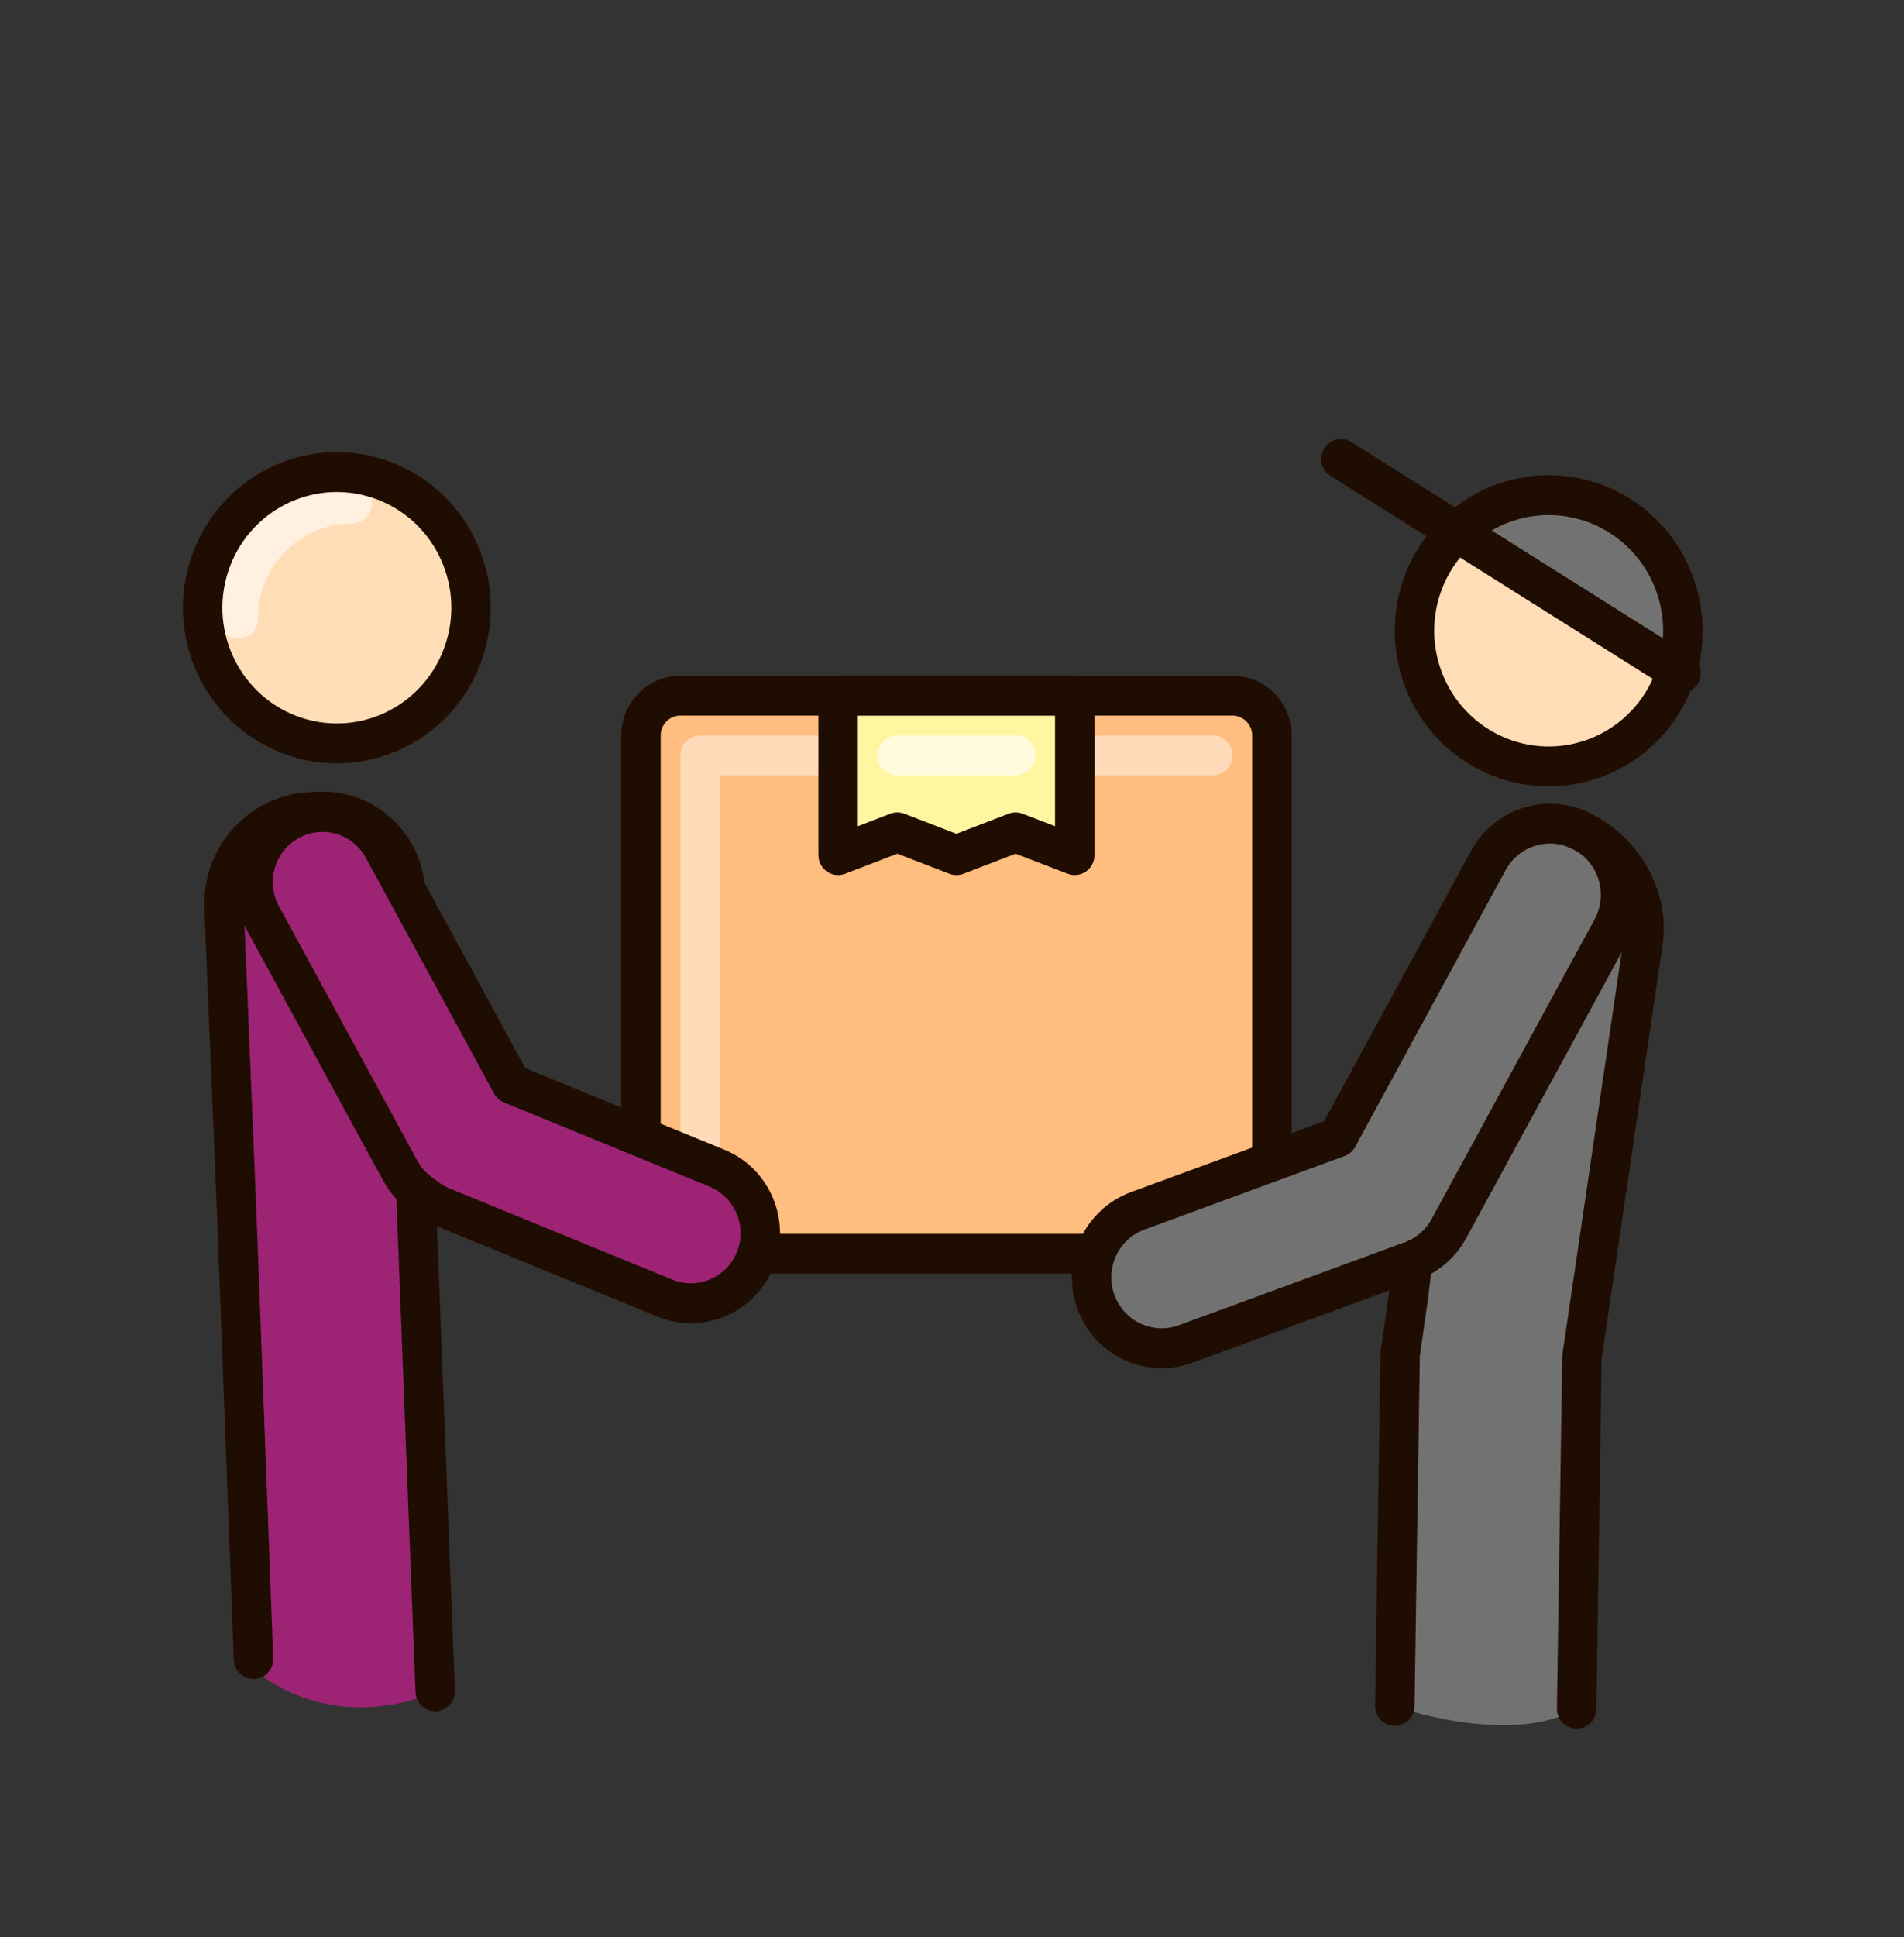 <svg width="59" height="60" viewBox="0 0 59 60" fill="none" xmlns="http://www.w3.org/2000/svg">
<rect x="0" y="0" width="59" height="60" fill="#333333" stroke="none"/>
<g clip-path="url(#clip0)">
<path d="M19.861 22.781C19.861 22.099 20.408 21.546 21.083 21.546H38.191C38.866 21.546 39.413 22.099 39.413 22.781V37.597C39.413 38.279 38.866 38.832 38.191 38.832H21.083C20.408 38.832 19.861 38.279 19.861 37.597V22.781Z" fill="#FFBD7F"/>
<path fill-rule="evenodd" clip-rule="evenodd" d="M21.083 23.398C21.083 23.057 21.356 22.78 21.694 22.78H37.58C37.918 22.78 38.191 23.057 38.191 23.398C38.191 23.739 37.918 24.015 37.58 24.015H22.305V36.98C22.305 37.321 22.031 37.597 21.694 37.597C21.356 37.597 21.083 37.321 21.083 36.98V23.398Z" fill="#FFDAB8"/>
<path d="M25.971 21.546H33.303V26.485L31.47 25.779L29.637 26.485L27.804 25.779L25.971 26.485V21.546Z" fill="#FFF6A2"/>
<path fill-rule="evenodd" clip-rule="evenodd" d="M27.193 23.398C27.193 23.057 27.467 22.78 27.804 22.78H31.47C31.808 22.78 32.081 23.057 32.081 23.398C32.081 23.739 31.808 24.015 31.47 24.015H27.804C27.467 24.015 27.193 23.739 27.193 23.398Z" fill="#FFFBDC"/>
<path d="M7.139 37.811L7.654 51.487C8.356 52.255 10.466 53.529 13.284 52.484L12.372 27.977C12.307 26.406 10.994 25.186 9.439 25.251C7.885 25.317 6.677 26.643 6.742 28.214L7.139 37.811Z" fill="#9D2374"/>
<path d="M8.755 25.519C7.715 26.097 7.335 27.417 7.907 28.468L12.201 36.359C12.388 36.702 12.653 36.974 12.961 37.165C13.119 37.292 13.297 37.398 13.494 37.479L20.401 40.306C21.501 40.757 22.754 40.221 23.2 39.109C23.645 37.998 23.115 36.732 22.015 36.282L15.644 33.674L11.673 26.376C11.101 25.325 9.795 24.941 8.755 25.519Z" fill="#9D2374"/>
<path d="M14.19 20.227C13.477 22.433 11.13 23.637 8.947 22.918C6.764 22.198 5.572 19.827 6.284 17.621C6.996 15.416 9.343 14.211 11.526 14.931C13.709 15.65 14.902 18.021 14.19 20.227Z" fill="#FFDDB6"/>
<path fill-rule="evenodd" clip-rule="evenodd" d="M11.525 15.594C11.525 15.935 11.251 16.211 10.914 16.211C9.3 16.211 7.991 17.533 7.991 19.164C7.991 19.505 7.718 19.781 7.38 19.781C7.043 19.781 6.769 19.505 6.769 19.164C6.769 16.851 8.625 14.976 10.914 14.976C11.251 14.976 11.525 15.253 11.525 15.594Z" fill="#FFF0DF"/>
<path fill-rule="evenodd" clip-rule="evenodd" d="M10.591 25.376C10.754 25.675 10.646 26.05 10.35 26.214C9.606 26.628 9.334 27.573 9.743 28.325L14.038 36.216C14.2 36.515 14.092 36.89 13.797 37.055C13.501 37.219 13.13 37.11 12.967 36.811L8.673 28.919C7.938 27.57 8.426 25.874 9.761 25.132C10.057 24.968 10.429 25.077 10.591 25.376Z" fill="#9D2374"/>
<path fill-rule="evenodd" clip-rule="evenodd" d="M7.746 27.258C8.083 27.243 8.368 27.508 8.382 27.849L8.779 37.448L9.294 51.124C9.307 51.465 9.044 51.751 8.707 51.764C8.369 51.777 8.086 51.512 8.073 51.171L7.558 37.497L7.558 37.495L7.161 27.9C7.147 27.56 7.409 27.272 7.746 27.258Z" fill="#9D2374"/>
<path d="M43.221 52.834L43.386 41.939L45.339 28.353C45.569 26.798 47.002 25.725 48.541 25.957C50.08 26.189 51.142 27.638 50.912 29.193L49.021 42.026L48.856 52.921C47.21 53.883 44.414 53.264 43.221 52.834Z" fill="#727272"/>
<path fill-rule="evenodd" clip-rule="evenodd" d="M49.084 25.781C50.14 26.367 50.526 27.708 49.945 28.775L45.257 37.39C45.013 37.838 44.638 38.167 44.206 38.354C43.967 38.654 43.645 38.896 43.257 39.038L36.425 41.548C35.376 41.933 34.209 41.452 33.726 40.435C33.17 39.266 33.735 37.867 34.941 37.424L41.587 34.983L46.121 26.65C46.701 25.583 48.028 25.194 49.084 25.781Z" fill="#727272"/>
<path d="M44.036 20.839C44.748 23.045 47.096 24.25 49.279 23.53C51.462 22.81 52.654 20.439 51.942 18.233C51.23 16.028 48.883 14.823 46.7 15.543C44.517 16.262 43.324 18.633 44.036 20.839Z" fill="#FFDDB6"/>
<path d="M46.7 15.543C48.883 14.823 51.23 16.028 51.942 18.233C52.226 19.114 52.207 20.021 51.942 20.839L45.264 16.362C45.671 16.005 46.154 15.722 46.7 15.543Z" fill="#727272"/>
<path fill-rule="evenodd" clip-rule="evenodd" d="M46.044 27.346C46.787 25.98 48.485 25.482 49.837 26.232C50.133 26.397 50.24 26.772 50.078 27.071C49.915 27.37 49.544 27.479 49.248 27.314C48.49 26.893 47.537 27.171 47.118 27.935L42.782 36.377C42.71 36.516 42.589 36.622 42.442 36.675L35.606 39.105C35.288 39.218 34.939 39.05 34.827 38.728C34.715 38.406 34.883 38.054 35.201 37.941L41.808 35.591L46.044 27.346Z" fill="#727272"/>
<path fill-rule="evenodd" clip-rule="evenodd" d="M19.25 22.781C19.25 21.758 20.071 20.929 21.083 20.929H38.191C39.204 20.929 40.025 21.758 40.025 22.781V35.571C40.025 35.912 39.751 36.189 39.413 36.189C39.076 36.189 38.802 35.912 38.802 35.571V22.781C38.802 22.44 38.529 22.163 38.191 22.163H21.083C20.745 22.163 20.472 22.44 20.472 22.781V35.128C20.472 35.469 20.198 35.745 19.861 35.745C19.523 35.745 19.25 35.469 19.25 35.128V22.781ZM22.916 38.832C22.916 38.491 23.189 38.215 23.527 38.215H33.914C34.252 38.215 34.525 38.491 34.525 38.832C34.525 39.173 34.252 39.449 33.914 39.449H23.527C23.189 39.449 22.916 39.173 22.916 38.832Z" fill="#1F0D02"/>
<path fill-rule="evenodd" clip-rule="evenodd" d="M25.36 21.546C25.36 21.205 25.634 20.929 25.971 20.929H33.303C33.641 20.929 33.914 21.205 33.914 21.546V26.485C33.914 26.688 33.816 26.878 33.65 26.993C33.484 27.108 33.274 27.134 33.086 27.062L31.47 26.44L29.855 27.062C29.715 27.116 29.56 27.116 29.42 27.062L27.804 26.44L26.189 27.062C26.001 27.134 25.79 27.108 25.624 26.993C25.459 26.878 25.36 26.688 25.36 26.485V21.546ZM26.582 22.163V25.589L27.587 25.202C27.727 25.148 27.881 25.148 28.022 25.202L29.637 25.824L31.253 25.202C31.393 25.148 31.548 25.148 31.688 25.202L32.692 25.589V22.163H26.582Z" fill="#1F0D02"/>
<path fill-rule="evenodd" clip-rule="evenodd" d="M46.889 16.13C48.751 15.516 50.753 16.543 51.361 18.425C51.968 20.306 50.951 22.329 49.089 22.943C47.227 23.557 45.225 22.529 44.617 20.648C44.01 18.766 45.027 16.743 46.889 16.13ZM52.523 18.042C51.706 15.512 49.014 14.13 46.51 14.956C44.006 15.781 42.639 18.501 43.456 21.031C44.272 23.56 46.964 24.942 49.468 24.117C51.972 23.292 53.34 20.572 52.523 18.042Z" fill="#1F0D02"/>
<path fill-rule="evenodd" clip-rule="evenodd" d="M41.033 13.889C41.212 13.599 41.589 13.511 41.875 13.691L52.415 20.328C52.702 20.508 52.789 20.889 52.611 21.178C52.432 21.468 52.055 21.556 51.769 21.375L41.229 14.739C40.943 14.559 40.855 14.178 41.033 13.889Z" fill="#1F0D02"/>
<path fill-rule="evenodd" clip-rule="evenodd" d="M48.178 25.419C48.297 25.1 48.649 24.938 48.965 25.058C50.574 25.668 51.794 27.404 51.517 29.284C51.517 29.284 51.517 29.284 51.517 29.284L49.631 42.076L49.467 52.931C49.462 53.271 49.184 53.544 48.846 53.538C48.509 53.533 48.24 53.252 48.245 52.912L48.41 42.017C48.41 41.989 48.412 41.962 48.416 41.935L50.308 29.102C50.489 27.871 49.676 26.646 48.536 26.214C48.22 26.094 48.06 25.738 48.178 25.419ZM43.833 38.605C44.168 38.648 44.406 38.956 44.364 39.294L44.236 40.329L43.997 41.988L43.833 52.843C43.827 53.184 43.55 53.456 43.212 53.451C42.875 53.446 42.605 53.165 42.611 52.825L42.776 41.929C42.776 41.903 42.778 41.876 42.782 41.85L43.025 40.158L43.151 39.141C43.193 38.803 43.498 38.563 43.833 38.605Z" fill="#1F0D02"/>
<path fill-rule="evenodd" clip-rule="evenodd" d="M46.656 26.948C47.074 26.18 48.029 25.9 48.79 26.322C49.55 26.744 49.828 27.709 49.41 28.478L44.364 37.751C44.16 38.126 43.829 38.384 43.454 38.502C43.438 38.506 43.423 38.512 43.409 38.518C43.394 38.524 43.378 38.53 43.362 38.535L36.531 41.045C35.777 41.322 34.938 40.976 34.591 40.246C34.191 39.405 34.597 38.4 35.464 38.082L41.664 35.804C41.803 35.753 41.92 35.653 41.991 35.522L46.656 26.948ZM49.379 25.24C48.027 24.489 46.328 24.988 45.585 26.353L41.031 34.723L35.047 36.921C33.501 37.489 32.777 39.281 33.489 40.78C34.108 42.083 35.604 42.699 36.948 42.206L43.78 39.696C43.8 39.689 43.82 39.681 43.839 39.673C44.495 39.461 45.076 39.004 45.434 38.346L50.48 29.072C51.224 27.707 50.73 25.991 49.379 25.24Z" fill="#1F0D02"/>
<path fill-rule="evenodd" clip-rule="evenodd" d="M11.539 15.416C9.676 14.802 7.674 15.83 7.067 17.711C6.459 19.593 7.476 21.615 9.339 22.229C11.201 22.843 13.203 21.815 13.81 19.934C14.418 18.052 13.401 16.029 11.539 15.416ZM5.905 17.328C6.722 14.798 9.414 13.417 11.918 14.242C14.421 15.067 15.789 17.787 14.972 20.317C14.155 22.846 11.463 24.228 8.96 23.403C6.456 22.578 5.088 19.858 5.905 17.328Z" fill="#1F0D02"/>
<path fill-rule="evenodd" clip-rule="evenodd" d="M6.333 28.138C6.254 26.227 7.724 24.613 9.615 24.533L9.87 24.522C11.621 24.448 13.1 25.822 13.173 27.591L11.952 27.643C11.907 26.555 10.998 25.71 9.921 25.755L9.666 25.766C8.449 25.818 7.503 26.857 7.554 28.087L7.951 37.684L7.951 37.686L8.466 51.362C8.479 51.703 8.216 51.989 7.879 52.002C7.542 52.015 7.258 51.749 7.245 51.409L6.73 37.735L6.333 28.138ZM12.859 36.222C13.196 36.209 13.48 36.474 13.494 36.815L14.096 52.358C14.109 52.699 13.847 52.986 13.509 52.999C13.172 53.012 12.888 52.747 12.875 52.406L12.273 36.863C12.259 36.523 12.522 36.236 12.859 36.222Z" fill="#1F0D02"/>
<path fill-rule="evenodd" clip-rule="evenodd" d="M11.339 26.571C10.93 25.819 9.995 25.545 9.251 25.958C8.506 26.372 8.235 27.316 8.644 28.068L12.938 35.96C13.072 36.206 13.262 36.4 13.482 36.536C13.503 36.55 13.524 36.564 13.544 36.58C13.656 36.67 13.783 36.747 13.925 36.805L20.832 39.632C21.62 39.955 22.516 39.571 22.835 38.776C23.154 37.98 22.775 37.074 21.987 36.752L15.617 34.144C15.486 34.091 15.378 33.994 15.311 33.869L11.339 26.571ZM8.662 24.876C9.998 24.134 11.676 24.627 12.41 25.976L16.277 33.082L22.446 35.608C23.859 36.186 24.54 37.812 23.968 39.239C23.395 40.667 21.786 41.355 20.373 40.777L13.466 37.949C13.227 37.851 13.008 37.723 12.812 37.57C12.429 37.326 12.1 36.983 11.867 36.555L7.573 28.663C6.839 27.314 7.326 25.618 8.662 24.876Z" fill="#1F0D02"/>
</g>
<defs>
<clipPath id="clip0">
<rect width="58.658" height="59.265" fill="white" transform="translate(0.308 0.556)"/>
</clipPath>
</defs>
</svg>

